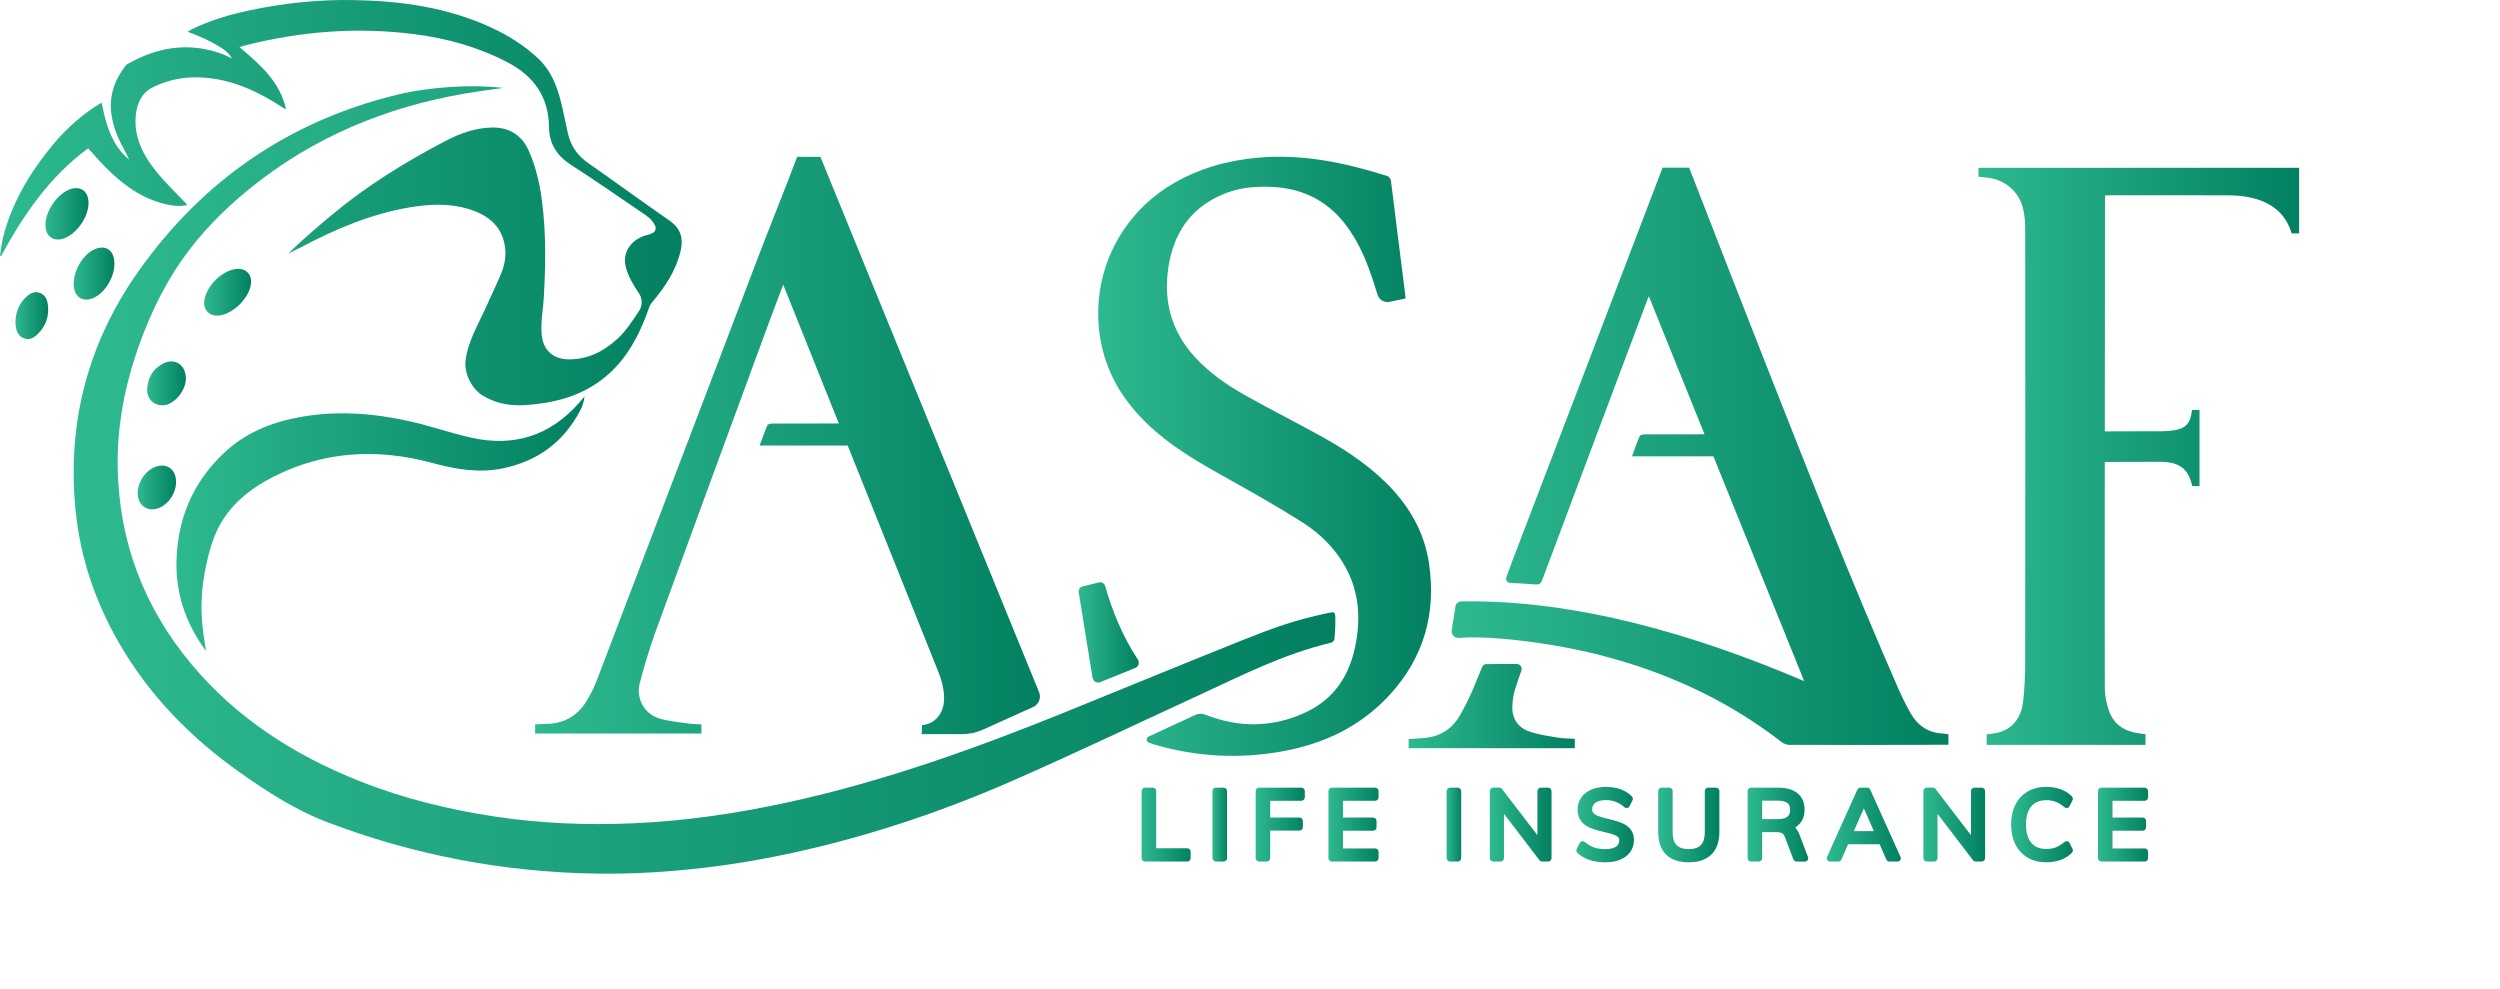 <?xml version="1.0" encoding="UTF-8"?>
<svg id="CMPLT" xmlns="http://www.w3.org/2000/svg" xmlns:xlink="http://www.w3.org/1999/xlink" viewBox="0 0 3038.7 1201.58">
  <defs>
    <style>
      .cls-1 {
        fill: url(#linear-gradient-12);
      }

      .cls-1, .cls-2, .cls-3, .cls-4, .cls-5, .cls-6, .cls-7, .cls-8, .cls-9, .cls-10, .cls-11, .cls-12, .cls-13, .cls-14, .cls-15, .cls-16, .cls-17, .cls-18, .cls-19, .cls-20, .cls-21, .cls-22, .cls-23, .cls-24, .cls-25, .cls-26, .cls-27, .cls-28 {
        stroke-width: 0px;
      }

      .cls-2 {
        fill: url(#linear-gradient-17);
      }

      .cls-3 {
        fill: url(#linear-gradient-19);
      }

      .cls-4 {
        fill: url(#linear-gradient);
      }

      .cls-5 {
        fill: url(#linear-gradient-21);
      }

      .cls-6 {
        fill: url(#linear-gradient-6);
      }

      .cls-7 {
        fill: url(#linear-gradient-15);
      }

      .cls-8 {
        fill: url(#linear-gradient-11);
      }

      .cls-9 {
        fill: url(#linear-gradient-5);
      }

      .cls-10 {
        fill: url(#linear-gradient-13);
      }

      .cls-11 {
        fill: url(#linear-gradient-23);
      }

      .cls-12 {
        fill: url(#linear-gradient-25);
      }

      .cls-13 {
        fill: url(#linear-gradient-16);
      }

      .cls-14 {
        fill: url(#linear-gradient-22);
      }

      .cls-15 {
        fill: url(#linear-gradient-20);
      }

      .cls-16 {
        fill: url(#linear-gradient-14);
      }

      .cls-17 {
        fill: url(#linear-gradient-2);
      }

      .cls-18 {
        fill: url(#linear-gradient-7);
      }

      .cls-19 {
        fill: url(#linear-gradient-3);
      }

      .cls-20 {
        fill: url(#linear-gradient-9);
      }

      .cls-21 {
        fill: url(#linear-gradient-27);
      }

      .cls-22 {
        fill: url(#linear-gradient-8);
      }

      .cls-23 {
        fill: url(#linear-gradient-24);
      }

      .cls-24 {
        fill: url(#linear-gradient-26);
      }

      .cls-25 {
        fill: url(#linear-gradient-18);
      }

      .cls-26 {
        fill: url(#linear-gradient-28);
      }

      .cls-27 {
        fill: url(#linear-gradient-10);
      }

      .cls-28 {
        fill: url(#linear-gradient-4);
      }
    </style>
    <linearGradient id="linear-gradient" x1="55.21" y1="259.91" x2="107.59" y2="259.91" gradientUnits="userSpaceOnUse">
      <stop offset="0" stop-color="#2eb990"/>
      <stop offset="1" stop-color="#028061"/>
    </linearGradient>
    <linearGradient id="linear-gradient-2" x1="89.53" y1="332.54" x2="139.11" y2="332.54" xlink:href="#linear-gradient"/>
    <linearGradient id="linear-gradient-3" x1="248.11" y1="355.18" x2="305.2" y2="355.18" xlink:href="#linear-gradient"/>
    <linearGradient id="linear-gradient-4" x1="178.89" y1="465.97" x2="225.96" y2="465.97" xlink:href="#linear-gradient"/>
    <linearGradient id="linear-gradient-5" x1="167.33" y1="592.49" x2="214.03" y2="592.49" xlink:href="#linear-gradient"/>
    <linearGradient id="linear-gradient-6" x1="18.79" y1="383.63" x2="58.57" y2="383.63" xlink:href="#linear-gradient"/>
    <linearGradient id="linear-gradient-7" x1="214.48" y1="636.4" x2="710.36" y2="636.4" xlink:href="#linear-gradient"/>
    <linearGradient id="linear-gradient-8" x1="0" y1="246.3" x2="828.6" y2="246.3" xlink:href="#linear-gradient"/>
    <linearGradient id="linear-gradient-9" x1="89.53" y1="583.37" x2="1623.12" y2="583.37" xlink:href="#linear-gradient"/>
    <linearGradient id="linear-gradient-10" x1="2404.79" y1="554.64" x2="2794.51" y2="554.64" xlink:href="#linear-gradient"/>
    <linearGradient id="linear-gradient-11" x1="1712.19" y1="858.24" x2="1914.13" y2="858.24" xlink:href="#linear-gradient"/>
    <linearGradient id="linear-gradient-12" x1="1764.41" y1="554.64" x2="2368.25" y2="554.64" xlink:href="#linear-gradient"/>
    <linearGradient id="linear-gradient-13" x1="1334.85" y1="554.64" x2="1739.43" y2="554.64" xlink:href="#linear-gradient"/>
    <linearGradient id="linear-gradient-14" x1="1311.06" y1="768.71" x2="1384.19" y2="768.71" xlink:href="#linear-gradient"/>
    <linearGradient id="linear-gradient-15" x1="650.47" y1="541.47" x2="1264.01" y2="541.47" xlink:href="#linear-gradient"/>
    <linearGradient id="linear-gradient-16" x1="1387.58" y1="1002.28" x2="1447.2" y2="1002.28" xlink:href="#linear-gradient"/>
    <linearGradient id="linear-gradient-17" x1="1473.69" y1="1002.28" x2="1491.43" y2="1002.28" xlink:href="#linear-gradient"/>
    <linearGradient id="linear-gradient-18" x1="1526.25" y1="1002.28" x2="1585.98" y2="1002.28" xlink:href="#linear-gradient"/>
    <linearGradient id="linear-gradient-19" x1="1614.7" y1="1002.28" x2="1675.61" y2="1002.28" xlink:href="#linear-gradient"/>
    <linearGradient id="linear-gradient-20" x1="1758.3" y1="1002.28" x2="1776.04" y2="1002.28" xlink:href="#linear-gradient"/>
    <linearGradient id="linear-gradient-21" x1="1810.86" y1="1002.28" x2="1885.84" y2="1002.28" xlink:href="#linear-gradient"/>
    <linearGradient id="linear-gradient-22" x1="1916.01" y1="1002.28" x2="1986.03" y2="1002.28" xlink:href="#linear-gradient"/>
    <linearGradient id="linear-gradient-23" x1="2015.45" y1="1002.74" x2="2089.85" y2="1002.74" xlink:href="#linear-gradient"/>
    <linearGradient id="linear-gradient-24" x1="2124.21" y1="1002.28" x2="2197.89" y2="1002.28" xlink:href="#linear-gradient"/>
    <linearGradient id="linear-gradient-25" x1="2220.41" y1="1002.28" x2="2310.41" y2="1002.28" xlink:href="#linear-gradient"/>
    <linearGradient id="linear-gradient-26" x1="2337.84" y1="1002.28" x2="2412.83" y2="1002.28" xlink:href="#linear-gradient"/>
    <linearGradient id="linear-gradient-27" x1="2444.48" y1="1002.28" x2="2519.55" y2="1002.28" xlink:href="#linear-gradient"/>
    <linearGradient id="linear-gradient-28" x1="2550.06" y1="1002.28" x2="2610.97" y2="1002.28" xlink:href="#linear-gradient"/>
  </defs>
  <path class="cls-4" d="M107.59,246.81c.03-13.65-8.79-20.81-21.19-17.19-16.55,4.83-32.64,28.58-31.09,45.9,1.14,12.84,10.56,18.64,22.85,14.07,15.44-5.74,29.4-26.03,29.44-42.79Z"/>
  <path class="cls-17" d="M116.19,302.47c-16.98,6.56-30.28,32.2-25.78,49.73,2.41,9.37,10.1,13.83,19.46,11.28,15.36-4.19,29.27-24.65,29.22-43.01-.04-15.48-9.72-23.09-22.91-18Z"/>
  <path class="cls-19" d="M305.2,342.14c-.07-10.12-7.87-16.61-18.32-15.23-17.74,2.34-36.4,21.14-38.62,38.92-1.26,10.07,5.19,17.64,15.15,17.8,18.66.29,41.91-22.8,41.78-41.49Z"/>
  <path class="cls-28" d="M225.87,457.93c-1.45-16.08-14.79-23.3-28.87-15.34-11.5,6.5-17.36,16.9-18.07,29.86-.65,11.92,7.06,20.2,18.78,20.14.85-.11,2.71-.14,4.45-.61,13.26-3.57,24.93-20.4,23.7-34.06Z"/>
  <path class="cls-9" d="M186.21,568.59c-11.68,5.8-19.79,20.03-18.8,32.99,1.04,13.64,12.98,21.02,25.73,15.89,12.01-4.83,20.87-18.27,20.88-31.65,0-16.52-13.01-24.58-27.81-17.23Z"/>
  <path class="cls-6" d="M48.47,356.03c-6.35-2.39-11.57.36-16.09,4.38-9.13,8.14-13.19,18.66-13.59,30.29.09,1.88.07,3.3.23,4.71.77,6.72,2.77,12.77,9.66,15.63,6.87,2.85,12.43-.41,17.02-4.87,10.24-9.95,14.37-22.3,12.38-36.46-.85-6.05-3.36-11.33-9.61-13.68Z"/>
  <path class="cls-18" d="M272.15,629.91c15.2-22.76,36.55-38.49,60.51-50.61,61.99-31.36,126.72-34.45,192.92-16.55,28.15,7.61,56.3,12.52,85.26,6.6,42.47-8.69,74.35-31.97,94.49-70.62,5.03-9.98,5.03-16.96,5.03-16.96,0,0-2.77,3.86-6.35,7.72-35.23,40.13-79.29,54.09-131.01,42.55-25.64-5.72-50.57-14.62-76.22-20.27-44.31-9.75-89.11-12.98-134.14-4.46-33.51,6.33-64.26,18.94-89.48,42.4-39.2,36.47-58.18,82.12-58.67,135.43-.31,34.6,9.7,66.33,28.46,95.33,1.76,2.72,4.39,6.39,7.46,10.56-3.8-23.68-4.2-28.15-4.93-38.43-1.54-21.56.39-42.94,4.8-64.11,4.3-20.65,10-40.79,21.87-58.57Z"/>
  <path class="cls-22" d="M107.11,180.32c7.6,8.27,14.36,16.11,21.63,23.43,20.38,20.53,43.16,37.29,71.9,44.29,9.38,2.28,18.79,3.19,27.14,1.05-13.12-14-27.25-27.21-39.13-42.21-15.02-18.96-25.83-40.31-23.69-65.73,1.23-14.64,6.83-28.03,20.23-34.78,23.82-12,49.49-14.73,75.88-10.53,29,4.63,54.77,17,79.18,32.68,2.43,1.56,4.9,3.04,7.35,4.56-6.89-33.69-31.85-54.88-56.55-75.81,0,0,4.04-1.36,5.55-1.73,67.89-17.36,136.35-22.9,206.1-14.14,39.93,5.01,78.21,15.59,114.01,34.23,31.87,16.6,50.25,41.93,50.62,78.97.2,20.27,9.7,34.89,26.97,45.97,30.62,19.65,60.48,40.5,90.57,60.98,2.91,1.98,5.57,4.33,7.81,7.05,7.13,8.68,5.21,14.46-5.29,16.85-18.92,4.32-30.97,20.02-27.05,37.79,2.64,11.99,9.79,23.57,16.36,33.38,4.35,6.5,4.37,14.98,0,21.47-7.77,11.57-15.61,23.99-25.89,33.43-17.1,15.71-37.15,26.1-61.41,25.21-15.72-.57-27.15-9.64-30.25-24.95-1.3-6.45-1.22-13.3-.89-19.93.49-9.72,2.09-19.38,2.65-29.1,2.31-39.99,2.99-79.97-2.32-119.8-2.71-20.35-7.41-40.28-15.64-59.13-8.5-19.48-23.8-29.21-45.15-28.8-20.35.39-39.04,7.28-56.7,16.53-48.62,25.47-95.22,54.22-137.48,89.43-15.71,13.09-36.29,30.5-53.42,47.36l15.84-7.94c42.15-22.12,85.6-40.71,132.98-48.49,23.44-3.85,46.94-4.94,69.98,1.98,24.44,7.34,42.39,21.29,45.11,48.86,1.12,11.37-1.56,22.19-6.11,32.52-5.88,13.35-12.07,26.55-18.07,39.85-9.29,20.61-21.38,40.37-24.06,63.02-1.86,15.75,7.67,34.96,21.34,43.01,24.26,14.29,48.23,12.49,72.12,9,34.05-4.96,64.3-17.87,88.41-43.24,19.91-20.95,31.92-46.39,41.34-73.39.77-2.2,1.94-4.23,3.44-6,15.67-18.43,28.79-38.13,34.58-61.91,3.78-15.53.58-27.85-13.44-37.53-33.06-22.83-65.42-46.67-98.41-69.61-13.04-9.07-21.44-20.75-24.94-36.06-2.97-13.03-5.31-26.21-8.65-39.14-4.97-19.21-12.12-37.59-26.91-51.6-17.23-16.32-37.16-28.78-58.71-38.64C543.43,8.95,487.39,1.09,430.04.08c-42.79-.75-85.54,3.67-127.38,12.66-23.96,5.15-47.45,11.92-69.55,22.93-1.98.99-3.81,2.28-4.91,2.95,15.1,5.46,28.47,11.69,41.26,19.8,9.74,6.17,12.34,12.65,12.34,12.65,0,0-8.67-4.3-10.29-4.91-41.25-15.69-80.4-9.34-118.05,12.63-13.56,17.01-20.64,35.96-18.28,57.85,1.68,15.62,7.31,29.81,14.81,43.41,1.99,3.61,7.1,13.98,7.1,13.98-20.92-16.54-28.83-43.69-33.5-69.25-3.14,1.89-5.74,3.35-8.22,4.98-21.42,14.09-39.64,31.66-55.55,51.64-25.78,32.35-46.25,67.54-56.32,108.07-1.72,6.93-2.35,14.13-3.48,21.21.81.28.6.2,1.41.48,27.16-50.23,59.01-96.61,105.7-130.84Z"/>
  <path class="cls-20" d="M1618.36,781.02c1.54-.37,3.57-2.73,3.69-4.29.67-8.47,1.22-16.99,1.02-25.47-.19-7.75-.78-7.77-8.37-6.22-38.41,7.85-66.95,18.09-103.25,32.57-72.02,28.75-143.68,58.4-215.56,87.52-109.7,44.45-220.87,84.38-336.79,109.78-63.32,13.87-127.28,23.26-192.07,25.9-54.87,2.24-109.57.06-164-8.07-56.7-8.47-112.06-21.94-165.39-43.07-79.71-31.59-150.29-76.58-205.6-143.15-57.38-69.06-87.47-148.56-88.97-238.51-.76-45.62,6.77-90.09,20.87-133.4,13.74-42.21,31.95-82.49,57.41-118.92,22.79-32.61,50.68-60.79,81.56-85.93,77.15-62.84,165.83-99.61,263.36-116.26,14.53-2.48,29.18-4.3,45.06-6.62-36.27-4.57-88.38-1.53-128.8,8.31-131.77,32.07-236.64,104.7-314.45,214.83-61.56,87.15-87.12,185.29-76.03,291.95,5.83,56.14,23.58,108.7,51.58,157.74,37.03,64.85,87.9,116.89,148.59,159.65,33.03,23.27,67.06,45.26,104.95,59.73,105.53,40.3,214.96,61.04,327.93,62.76,43.29.66,86.44-1.94,129.46-6.95,41.72-4.86,82.98-12.19,123.87-21.64,86.87-20.07,171.03-48.58,252.53-84.38,75.65-33.23,150.25-68.86,225.31-103.43,55.55-25.58,102.23-49.91,162.09-64.43Z"/>
  <path class="cls-27" d="M2404.79,203.93v10.87c3.3.32,6.31.63,9.33.91,21.76,2,39.47,16.26,44.72,37.16,2,7.97,2.76,16.45,2.77,24.69.13,176.76.13,353.52-.04,530.29-.01,14.39-.81,28.83-2.29,43.14-2.26,21.85-13.24,35.29-31.21,39.6-4.3,1.03-8.75,1.41-13.34,2.12v12.65h193.06v-12.91c-3.25-.44-6.27-.8-9.28-1.26-17.25-2.66-30-11.38-35.45-28.34-2.63-8.2-4.69-17.01-4.72-25.55-.16-42.65-.12-156.89-.04-275.82,22.4-.08,44.81-.16,67.21-.18,23.35-.02,34.5,8.49,39.13,29.61h8.83v-92.63h-9.14c-1.72,15.77-7.19,22.2-21.03,24.58-4.78.82-9.68,1.27-14.52,1.29-23.48.11-46.96.15-70.44.18.1-121.63.22-240.91.22-286.76,1.85-.09,3.26-.23,4.68-.23,47.95,0,95.9-.08,143.85.07,7.69.02,15.49.34,23.04,1.65,26.54,4.61,47.05,17.09,55.34,44.64h9.05v-79.76h-389.71Z"/>
  <path class="cls-8" d="M1858.41,888.99c-13.91-5-20.99-16.29-20.15-31.38.38-6.8,1.31-13.76,3.39-20.25,2.68-8.36,5.5-16.49,7.54-22.21,1.4-3.95-1.5-8.07-5.69-8.08-10.4-.01-27.76,0-37.84.19-1.51.03-3.68,2.17-4.34,3.81-3.91,9.76-5.08,12.73-9.15,22.41-5.79,13.76-10.3,23.15-17.67,36.05-9.21,16.13-23.78,25.75-42.79,27.46-6.58.59-13.18.89-19.52,1.31v11.1h201.94v-11.4c-7.22-.47-14.19-.34-20.93-1.49-11.7-1.99-23.71-3.55-34.79-7.53Z"/>
  <path class="cls-1" d="M2339.94,905.29c15.87-.04,27.66-.09,28.31-.12v-12.75c-3.03-.36-5.63-.79-8.24-.96-17.09-1.15-29.39-9.95-37.62-24.42-5.49-9.67-10.5-19.67-14.96-29.86-55.64-127.1-106.57-256.13-157.39-385.2-31.68-80.44-65.64-167.55-96.9-248.16h-32.32c-59.78,156.41-122.39,320.93-182.34,477.28-3.98,10.39-3.42,9.67-7.52,20.48-1.2,3.17,1.03,6.64,4.42,6.83,10.59.6,20.75,1.13,30.88,1.97,4.55.38,6.56-.85,8.25-5.36,43.64-116.4,82.98-221.59,126.79-337.93.76-2.01,1.59-3.98,2.83-7.06,8.8,21.87,36.21,89.85,67.67,167.84-24.2,0-48.39,0-72.59.09-2.13,0-5.59.68-6.17,2.02-3.43,7.89-6.19,16.07-9.37,24.66,2.23,0,55.7.07,98.94.01,46.15,114.4,97.25,240.96,110.37,273.3-129.87-55.62-277.25-99.51-417.06-96.93-3.39.06-6.28,2.6-6.81,5.96-1.6,10.1-3.1,19.58-4.58,28.88-.84,5.28,3.48,9.94,8.81,9.54,4.34-.33,8.7-.62,13.06-.67,45.12-.5,109.2,9.3,152.84,20.11,82.78,20.52,159.06,54.87,226.7,107.45,2.16,1.68,6.2,3.09,8.94,3.09,30.64.08,53.6.07,75.86.05l.05.06c1.12,0,46.41-.08,80.42-.16,2.87,0,5.78,0,8.79,0l-.04-.02Z"/>
  <path class="cls-10" d="M1737.01,685.28c-5.67-38.8-24.47-70.91-52.05-98.2-24.92-24.66-54.16-43.26-84.73-59.9-28.83-15.71-58.09-30.64-86.72-46.7-22.35-12.54-43.37-27.13-60.9-46.19-31.19-33.92-39.96-73.99-30.85-118.12,7.96-38.55,30.04-66.39,67.25-81.04,18.45-7.27,37.79-8.86,57.43-7.92,35.82,1.71,65.41,15.82,87.82,44.17,16.87,21.34,26.94,46.04,35.32,71.57,1.65,5.03,3.2,10.09,4.77,15.22,1.89,6.22,8.22,9.98,14.59,8.67,6.44-1.32,12.79-2.63,19.26-3.96.06-1.41.17-2.02.1-2.6-3.59-28.57-7.22-57.13-10.79-85.71-2.29-18.31-4.38-36.65-6.87-54.94-.28-2.04-2.24-4.96-4.04-5.53-51.54-16.42-103.85-27.38-158.48-22.36-36.66,3.37-71.2,13.11-103.03,31.91-67.07,39.6-101.71,116.16-86.85,192.54,8.68,44.6,33.14,79.56,66.99,108.71,26.16,22.53,55.93,39.44,85.9,56.21,30.94,17.31,61.9,34.71,91.82,53.69,22.81,14.47,41.8,33.58,54.35,58.09,15.22,29.73,16.48,61.23,9.89,93.14-7.18,34.75-25.21,62.72-57.68,78.6-41.02,20.06-82.88,20.43-124.73,3.96-3.75-1.48-7.92-1.45-11.58.24l-56.98,26.41c-3.28,1.52-3.08,6.24.31,7.48,2.46.9,4.95,1.77,6.76,2.3,51.33,15.02,103.5,17.69,155.98,8.12,50.12-9.14,94.59-30.19,129.56-68.22,41.68-45.32,57.03-99.02,48.17-159.65Z"/>
  <path class="cls-16" d="M1327.96,823.89c.7,4.34,5.28,6.91,9.35,5.25,14.46-5.87,28.45-11.55,42.64-17.31,4.02-1.63,5.46-6.52,3.08-10.15-18.3-27.87-30.64-57.79-39.71-89.25-.96-3.31-4.33-5.29-7.68-4.48-6.58,1.6-13,3.17-19.65,4.79-3.26.79-5.38,3.97-4.84,7.28,5.62,34.7,11.18,69.06,16.81,103.86Z"/>
  <path class="cls-7" d="M712.68,852.57c-10.3,16.43-25.23,26.02-45.03,27.14-5.76.32-11.6.37-17.18.77v11.11h202.1v-11.11c-5.65-.37-10.95-.34-16.12-1.12-11.98-1.79-24.34-2.61-35.76-6.28-17.74-5.7-27.83-24.44-23.15-42.47,5.8-22.36,12.59-44.55,20.5-66.24,45.26-124.2,90.97-248.23,136.57-372.31,5.46-14.86,17.25-45.9,17.25-45.9l.08-.26,67.65,168.84c-26.89,0-53.78-.02-80.67.09-2.13,0-5.59.68-6.17,2.02-3.43,7.89-6.19,16.07-9.37,24.66,2.37,0,62.61.07,106.94,0l109.4,273.03c4.83,11.9,8.38,24.08,7.73,37.19-.67,13.46-8.53,25.05-21.19,28.67-2.71.78-5.55.82-5.55.82l-.45,11.15h48.93c8.73.04,17.36-1.8,25.32-5.39l61.27-27.63c6.86-3.1,10.05-11.07,7.2-18.04L997.2,190.69l-28.24-.1c-15.47,40.98-31.11,79.12-46.72,120.05-65.48,171.77-130.86,343.57-196.45,515.3-3.52,9.21-7.88,18.28-13.11,26.63Z"/>
  <path class="cls-13" d="M1443.02,1031.04h-37.53c-.1,0-.17-.08-.17-.17v-69.33c0-2.31-1.87-4.17-4.17-4.17h-9.39c-2.31,0-4.17,1.87-4.17,4.17v81.49c0,2.31,1.87,4.17,4.17,4.17h51.27c2.31,0,4.17-1.87,4.17-4.17v-7.81c0-2.31-1.87-4.17-4.17-4.17Z"/>
  <rect class="cls-2" x="1473.69" y="957.36" width="17.74" height="89.84" rx="4.17" ry="4.17"/>
  <path class="cls-25" d="M1581.81,957.36h-51.39c-2.31,0-4.17,1.87-4.17,4.17v81.49c0,2.31,1.87,4.17,4.17,4.17h9.27c2.31,0,4.17-1.87,4.17-4.17v-33.24c0-.1.08-.17.17-.17h35.42c2.31,0,4.17-1.87,4.17-4.17v-7.58c0-2.31-1.87-4.17-4.17-4.17h-35.42c-.1,0-.17-.08-.17-.17v-19.94c0-.1.08-.17.17-.17l37.78-.1c2.3,0,4.16-1.87,4.16-4.17v-7.58c0-2.31-1.87-4.17-4.17-4.17Z"/>
  <path class="cls-3" d="M1671.44,957.36h-52.56c-2.31,0-4.17,1.87-4.17,4.17v81.49c0,2.31,1.87,4.17,4.17,4.17h52.56c2.31,0,4.17-1.87,4.17-4.17v-7.58c0-2.31-1.87-4.17-4.17-4.17h-38.94c-.1,0-.17-.08-.17-.17v-21.19c0-.1.08-.17.17-.17h36.48c2.31,0,4.17-1.87,4.17-4.17v-7.7c0-2.31-1.87-4.17-4.17-4.17h-36.48c-.1,0-.17-.08-.17-.17v-20.04c0-.1.08-.17.17-.17h38.94c2.31,0,4.17-1.87,4.17-4.17v-7.58c0-2.31-1.87-4.17-4.17-4.17Z"/>
  <rect class="cls-15" x="1758.3" y="957.36" width="17.74" height="89.84" rx="4.17" ry="4.17"/>
  <path class="cls-5" d="M1881.67,957.36h-8.8c-2.31,0-4.17,1.87-4.17,4.17v53.15c0,.17-.21.24-.31.11l-42.84-55.87c-.76-.99-1.93-1.57-3.17-1.57h-7.33c-2.31,0-4.17,1.87-4.17,4.17v81.49c0,2.31,1.87,4.17,4.17,4.17h8.8c2.31,0,4.17-1.87,4.17-4.17v-53.35c0-.17.21-.24.31-.11l42.84,56.06c.76.99,1.93,1.57,3.18,1.57h7.33c2.31,0,4.17-1.87,4.17-4.17v-81.49c0-2.31-1.87-4.17-4.17-4.17Z"/>
  <path class="cls-14" d="M1974.6,1001.9c-4.21-2.35-11.69-4.74-22.86-7.3-3.99-.94-7.35-1.96-9.96-3.03-2.2-.9-3.85-1.99-4.91-3.24-.06-.08-.13-.15-.2-.22-.97-.99-1.44-2.41-1.44-4.33,0-3.49,1.24-6.03,3.89-7.99,2.96-2.19,7.29-3.3,12.87-3.3,4.18,0,8.14.7,11.77,2.09,3.65,1.4,7.26,3.62,10.73,6.6.73.63,1.66.97,2.61.97.79,0,1.59-.23,2.35-.75.56-.38.97-.94,1.27-1.54l3.54-7.04c.78-1.56.54-3.47-.68-4.72-4.98-5.13-11.64-8.66-19.79-10.51-.04,0-.08-.02-.12-.02-3.75-.74-7.68-1.11-11.68-1.11-6.69,0-12.65,1.09-17.7,3.25-5.26,2.25-9.41,5.52-12.33,9.73-2.96,4.27-4.47,9.21-4.47,14.7,0,6.4,2.07,11.82,6.15,16.09.03.03.06.06.09.09,2.81,2.76,6.52,5.01,11.02,6.7,4.15,1.55,9.46,3.06,15.78,4.47,4.29.96,7.89,1.94,10.7,2.92,2.43.85,4.28,1.85,5.5,2.99.62.58,1.43,1.62,1.43,3.98,0,3.37-1.2,5.78-3.76,7.6-2.93,2.07-7.34,3.12-13.12,3.12-5.16,0-9.76-.68-13.66-2.02-3.85-1.33-7.66-3.57-11.33-6.68-.73-.62-1.65-.95-2.59-.95-.26,0-.52.02-.77.08-1.2.24-2.22,1-2.78,2.08l-3.69,7.12c-.86,1.66-.53,3.71.86,4.97,5.83,5.27,12.89,8.71,20.98,10.22,3.85.81,8.18,1.22,12.86,1.22,6.83,0,12.86-1.05,17.93-3.11,5.31-2.16,9.49-5.35,12.43-9.49,2.98-4.2,4.49-9.08,4.49-14.5,0-4.43-1.02-8.28-3.03-11.45-1.96-3.09-4.79-5.67-8.41-7.67Z"/>
  <path class="cls-11" d="M2085.68,957.36h-9.39c-2.31,0-4.17,1.87-4.17,4.17v50.4c0,6.85-1.61,11.99-4.79,15.26-3.15,3.24-8.08,4.88-14.67,4.88s-11.64-1.64-14.79-4.88c-3.18-3.27-4.79-8.4-4.79-15.26v-50.4c0-2.31-1.87-4.17-4.17-4.17h-9.27c-2.31,0-4.17,1.87-4.17,4.17v49.6c0,11.94,3.22,21.19,9.57,27.49,6.34,6.3,15.64,9.5,27.63,9.5s21.08-3.21,27.5-9.54c6.43-6.35,9.7-15.58,9.7-27.45v-49.6c0-2.31-1.87-4.17-4.17-4.17Z"/>
  <path class="cls-23" d="M2187.06,1014.03c-1.32-3.31-2.99-6-5-8.04-.08-.08-.06-.2.03-.26,2.44-1.53,4.52-3.39,6.23-5.59,3.4-4.38,5.12-9.77,5.12-16.01,0-8.59-2.92-15.32-8.69-20-5.52-4.48-13.33-6.76-23.23-6.76h-33.14c-2.31,0-4.17,1.87-4.17,4.17v81.49c0,2.31,1.87,4.17,4.17,4.17h9.27c2.31,0,4.17-1.87,4.17-4.17v-31.4c0-.1.08-.17.17-.17h16.59c4.2,0,6.39.71,7.48,1.3,1.34.73,2.51,2.31,3.45,4.63l10.28,27.13c.61,1.62,2.17,2.7,3.9,2.7h10.2c1.71,0,3.28-1.1,3.83-2.82.29-.91.18-1.89-.16-2.78l-10.51-27.58ZM2160.59,995.64h-18.58c-.1,0-.17-.08-.17-.17v-22.11c0-.1.08-.17.17-.17h18.58c5.54,0,9.58.97,12.02,2.88,2.17,1.71,3.22,4.38,3.22,8.18,0,5.64-1.81,11.4-15.24,11.4Z"/>
  <path class="cls-12" d="M2273.22,959.72c-.65-1.44-2.07-2.36-3.65-2.36h-8.33c-1.57,0-3,.92-3.65,2.36l-36.84,81.84c-.72,1.61-.32,3.55,1.11,4.74.76.63,1.75.9,2.73.9h9.78c1.66,0,3.17-.99,3.83-2.51l8.01-18.42c.03-.06.09-.1.16-.1h38.17c.07,0,.13.04.16.1l8.01,18.42c.66,1.52,2.17,2.51,3.83,2.51h9.66c.98,0,1.98-.27,2.73-.9,1.43-1.19,1.83-3.13,1.11-4.74l-36.84-81.84ZM2277.38,1010.24h-23.82c-.13,0-.21-.13-.16-.24l11.91-27.16c.06-.14.26-.14.32,0l11.91,27.16c.05.12-.03.24-.16.24Z"/>
  <path class="cls-24" d="M2408.65,957.36h-8.8c-2.31,0-4.17,1.87-4.17,4.17v53.15c0,.17-.21.24-.31.11l-42.84-55.87c-.76-.99-1.93-1.57-3.17-1.57h-7.33c-2.31,0-4.17,1.87-4.17,4.17v81.49c0,2.31,1.87,4.17,4.17,4.17h8.8c2.31,0,4.17-1.87,4.17-4.17v-53.35c0-.17.21-.24.31-.11l42.84,56.06c.76.99,1.93,1.57,3.18,1.57h7.33c2.31,0,4.17-1.87,4.17-4.17v-81.49c0-2.31-1.87-4.17-4.17-4.17Z"/>
  <path class="cls-21" d="M2487.31,972.6c4.18,0,8.01.66,11.41,1.97,3.44,1.33,7.02,3.56,10.65,6.62.73.62,1.65.94,2.58.94.27,0,.54-.03.8-.08,1.2-.25,2.22-1.03,2.77-2.12l3.58-7.13c.79-1.57.53-3.48-.7-4.74-3.76-3.85-8.4-6.79-13.78-8.74-5.27-1.91-11.09-2.88-17.32-2.88-8.57,0-16.17,1.86-22.57,5.53-6.5,3.72-11.55,9.14-15.01,16.08-3.48,6.82-5.25,14.94-5.25,24.12s1.72,17.27,5.11,24.08c3.46,6.96,8.53,12.43,15.06,16.27,6.38,3.72,14,5.6,22.66,5.6,6.22,0,12.05-.97,17.32-2.88,5.38-1.95,10.01-4.89,13.78-8.74,1.23-1.25,1.48-3.17.7-4.74l-3.58-7.13c-.55-1.1-1.57-1.88-2.77-2.12-.27-.05-.54-.08-.8-.08-.94,0-1.85.33-2.58.95-3.63,3.07-7.21,5.29-10.65,6.62-3.39,1.31-7.23,1.97-11.41,1.97-8,0-13.95-2.42-18.19-7.39-4.35-5.09-6.55-12.63-6.55-22.4s2.2-17.17,6.54-22.22c4.25-4.94,10.2-7.34,18.2-7.34Z"/>
  <path class="cls-26" d="M2606.8,957.36h-52.56c-2.31,0-4.17,1.87-4.17,4.17v81.49c0,2.31,1.87,4.17,4.17,4.17h52.56c2.31,0,4.17-1.87,4.17-4.17v-7.58c0-2.31-1.87-4.17-4.17-4.17h-38.94c-.1,0-.17-.08-.17-.17v-21.19c0-.1.08-.17.17-.17h36.48c2.31,0,4.17-1.87,4.17-4.17v-7.7c0-2.31-1.87-4.17-4.17-4.17h-36.48c-.1,0-.17-.08-.17-.17v-20.04c0-.1.08-.17.17-.17h38.94c2.31,0,4.17-1.87,4.17-4.17v-7.58c0-2.31-1.87-4.17-4.17-4.17Z"/>
</svg>
